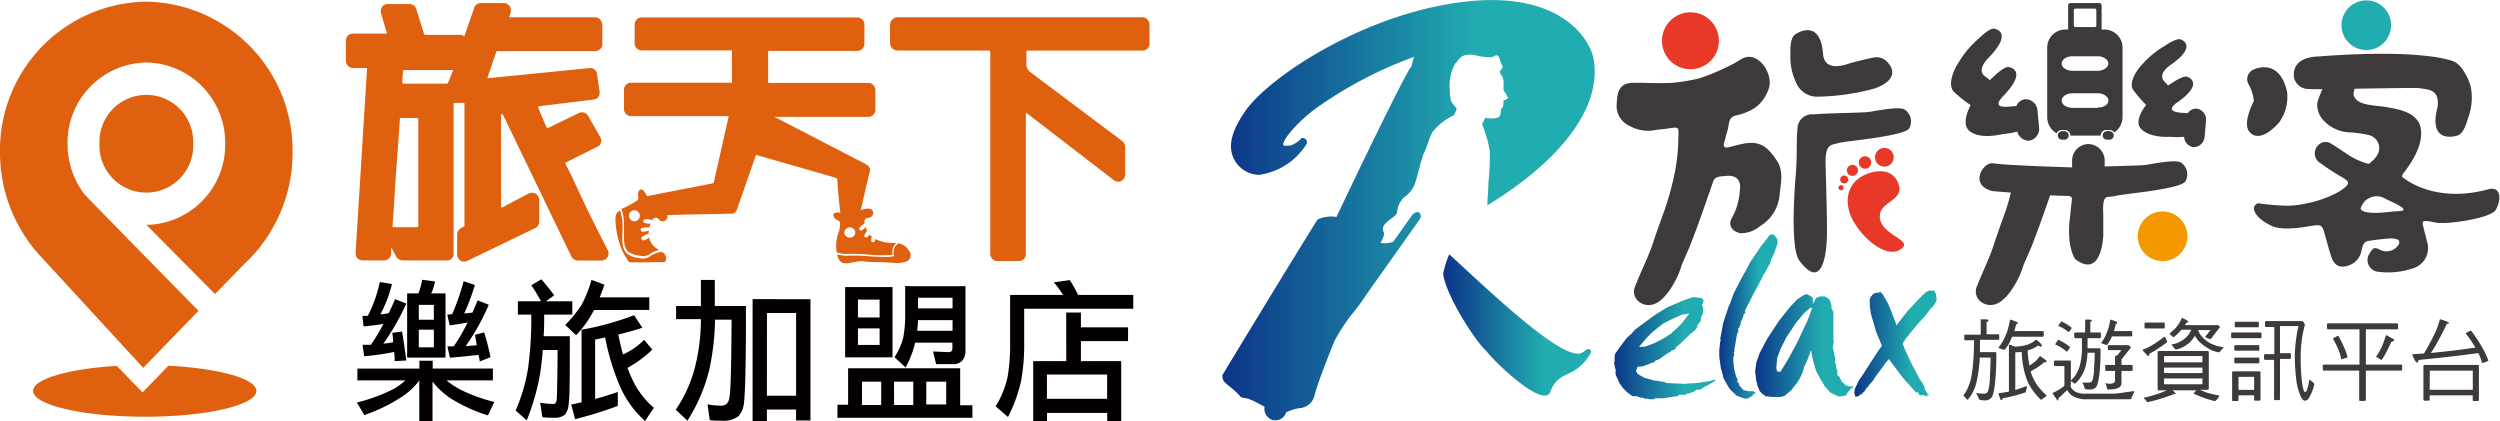 <svg xmlns="http://www.w3.org/2000/svg" xmlns:xlink="http://www.w3.org/1999/xlink" viewBox="0 0 302.29 50.93"><defs><style>.cls-1{fill:url(#linear-gradient);}.cls-2{fill:url(#linear-gradient-2);}.cls-3{fill:url(#linear-gradient-3);}.cls-4{fill:url(#linear-gradient-4);}.cls-5{fill:url(#linear-gradient-5);}.cls-6{fill:url(#linear-gradient-6);}.cls-12,.cls-7{fill:#3e3a39;}.cls-10,.cls-7,.cls-8,.cls-9{fill-rule:evenodd;}.cls-11,.cls-8{fill:#e83828;}.cls-9{fill:#21acb0;}.cls-10{fill:#f39800;}.cls-13{fill:#040000;}.cls-14{fill:#df610f;}</style><linearGradient id="linear-gradient" x1="174.55" y1="39.33" x2="192.43" y2="39.33" gradientUnits="userSpaceOnUse"><stop offset="0" stop-color="#0c3489"/><stop offset="0.68" stop-color="#21acb0"/></linearGradient><linearGradient id="linear-gradient-2" x1="147.82" y1="25.42" x2="192.8" y2="25.42" xlink:href="#linear-gradient"/><linearGradient id="linear-gradient-3" x1="195.05" y1="42.14" x2="207.56" y2="42.14" xlink:href="#linear-gradient"/><linearGradient id="linear-gradient-4" x1="207.89" y1="38.26" x2="214.93" y2="38.26" xlink:href="#linear-gradient"/><linearGradient id="linear-gradient-5" x1="212.22" y1="41.79" x2="224.04" y2="41.79" xlink:href="#linear-gradient"/><linearGradient id="linear-gradient-6" x1="224.21" y1="41.54" x2="234.18" y2="41.54" xlink:href="#linear-gradient"/></defs><title>資產 7</title><g id="圖層_2" data-name="圖層 2"><g id="圖層_1-2" data-name="圖層 1"><path class="cls-1" d="M192,42.21c-.22,0-.57.48-1,.54-2.58.42-10.91-7.55-15.76-12a10.85,10.85,0,0,0-.74,2.36c.34,2.64,3.87,8.11,5.18,9.29,1.56,1.93,7,6.93,7.77,5,1-2.76,2.82-1.45,4.75-4.47a.74.74,0,0,0,.18-.48A.35.35,0,0,0,192,42.21Z"/><path class="cls-2" d="M176,7.64c.25-.2.45-.71,1-.92a2.59,2.59,0,0,1,1.53,0,7.49,7.49,0,0,0,1.88.2c.14-.06.42-.29.66-.21s.4,1,.57,1.22-.12.49-.26.64.29.69.33.8a2.16,2.16,0,0,1,.1.81,5.64,5.64,0,0,0,0,.72c.05.14.6.88.51,1s-.53.25-.53.25a2.88,2.88,0,0,1-.05.69c-.08.26-.19.15-.25.49s0,.77-.39.9a3.6,3.6,0,0,1-1.08.08l-.42-.06-.4.77a14.67,14.67,0,0,1,.94,3.27,30.25,30.25,0,0,1-.17,3.81c0,1-.12,1.76-.12,2.72,7.32-4.43,13.93-10.93,12.86-17.6-.4-2.45-4.16-8.91-17.21-6.79-11.59,1.87-22.12,9.08-24.83,12.87-1.55,2.19-2,3.77-1.77,5a3.45,3.45,0,0,0,3.36,2.84,8.06,8.06,0,0,0,5.66-3.63.5.5,0,0,0,.11-.36.52.52,0,0,0-.56-.46.16.16,0,0,0-.12.05,3.08,3.08,0,0,1-1.34.86c-.25,0-.83.1-.85-.09-.08-.47,1.18-2.22,3.61-4.16A49.67,49.67,0,0,1,171,6.87,10,10,0,0,0,170.68,8l-.08.1c-.73,1-4.92,9.53-9,18.13a4.13,4.13,0,0,0-2.26.29c-.58.79-11.52,18.78-11.54,18.86a1.4,1.4,0,0,0,.2.75,12.88,12.88,0,0,0,1.06.91,7.94,7.94,0,0,1,1,1l.82.16.58.22,1.45.76a1.4,1.4,0,0,0,.92,1.59,1.37,1.37,0,0,0,1.7-.94l.94-.35a3.19,3.19,0,0,0,.52-.12l.07,0c.16,0,.09,0,0,0a2,2,0,0,0,1.91-1.66c.46-1.59,1.35-3.92,2.39-6.47a23.85,23.85,0,0,1,1.92-3,25.72,25.72,0,0,0,1.88-2.53l0,0,6.45-9.1a.64.64,0,0,0,0-.89c-.24-.17-.61,0-.85.29l-2.3,3.24a3.06,3.06,0,0,1-1.53.13c.26-.49.51-1,.4-1.25-.64-1.17,1.52-1.76,1.6-2.45a2.76,2.76,0,0,1,.83-1.8,3.53,3.53,0,0,0,1.24-1.45c.35-.83.89-3.38,1.19-3.94s.63-1.77,1-2.49A7.13,7.13,0,0,1,175.67,14c.28-.11.47-.9.47-.9a6.12,6.12,0,0,1-.68-.85,6.07,6.07,0,0,1-.16-1.43,5,5,0,0,1,.06-1.41A4.47,4.47,0,0,1,176,7.64Zm-19,41.74,0,0h0Z"/><path class="cls-3" d="M206.69,46.08l-1.47.23-1.63.1-2.17-.1-.11-.12L200,46l-1.18-.33-.76-.43L197.9,45l-.07-.16.17-.48.66-.07,1.41-.54.1-.15.45-.16.92-.66.31-.17.33-.26h.11l.33-.17,0-.16.59-.49.66-.64.53-.53.23-.18.38-.33.21-.28,0-.22.45-.59,0-.16,0-.2.22-.43.07-.67-.17-.5.11-.11L206,36.3l-.26-.27-1-.11-1,.33-2.17.92-1.47.92-2,1.47-.38.28-.48.54-.56.5-.75,1-.65.92-.05.49v.43l-.08.23.08.15v.11l.15.6-.05.16.05.38.45,1,.43.59.49.49.43.32.21.16.22,0,.11,0H198l.06.05V48l.1,0,.38.11h.23l.1.1h.43l.11.07h.33l.22,0,.16-.12h.59l0,0,.4,0,.64-.1.44-.07.69-.09.17-.17h.33l0,0,.28,0,.21,0,.12-.16h.26l.71-.28.11-.17.43,0,.33-.11,0-.1.76-.38.82-.49v-.12h-.11Zm-7.56-5.25.66-.66,1.32-1.06,1.3-.64,1-.43.74-.13h.11l-.87,1.15-.64.63-.71.66-.89.57-1.12.58-1.18.43h-.66Z"/><polygon class="cls-4" points="211.02 37.49 211.27 37.01 211.46 36.67 211.79 36 212.09 35.41 212.67 34.36 212.82 34.03 212.96 33.82 213.19 33.25 213.39 33.01 214.06 31.75 214.16 31.37 214.55 30.55 214.93 29.44 214.93 29 214.83 28.81 214.5 28.39 214.16 28.33 213.97 28.43 213.72 28.77 212.96 29.73 211.6 31.75 211.08 32.77 210.89 33.05 209.63 35.47 209.15 36.82 209.04 37.01 208.38 38.98 208 41.01 208.08 41.16 208 41.3 207.89 42.31 207.89 43.13 208.08 44.53 208.33 45.39 208.38 45.69 209 46.8 209.19 47.07 209.63 47.51 210.01 47.85 210.89 48.19 211.27 48.19 211.41 48.14 211.9 47.85 211.94 47.85 211.94 47.7 212.33 47.51 212.09 47.37 211.94 47.28 211.56 47.32 210.83 47.18 210.3 46.6 210.3 46.4 210.07 46.17 210.11 45.92 209.92 45.5 209.68 44.62 209.63 43.99 209.59 43.8 209.59 43.17 209.68 43.03 209.68 42.75 209.63 42.6 209.73 42.46 209.73 42.12 209.78 41.92 209.92 41.05 210.01 40.53 210.11 40.23 210.2 40.13 210.16 39.76 210.42 39.42 210.49 39.04 210.49 38.94 210.83 38.21 210.78 38.07 211.02 37.87 211.02 37.49"/><path class="cls-5" d="M221.23,36.24l-.13-.11-.28-.21-.19-.08-.59,0-.35.17-.09,0-.4.76v-.72l-.12-.16-.62-.34-.36.13-.79.52-.86.91-1.31,1.64L213.66,41l-.89,1.69-.28.81-.09.19-.18,1.24.13,1,.17.74.26.63.31.3.41.32.8.08,1,0,.47-.12.82-.69.68-.86.36-.58.14-.3.06-.13.17-.37.13-.55.41-.86.37-1,0-.1.09,0,.19,1,.38,1.36.6,1.12.34.55.07.17.39.43.4.42.92.44.38,0,.51-.13.14-.05v-.16l.23-.33.14-.05.09-.19.33-.22,0-.08-.23,0-.35,0-.37-.13-.16-.19-.28-.21-.32-.66-.19-.09-.06-.28,0-.4-.14-.26,0-.37-.17-.45.12-.09-.09-.42L221.62,42l.12-.71-.05-.13,0-1.54,0-1.9-.24-.43v-.41Zm-2.69,2.57-1.2,2.54-1.07,2-1,1.62-.39-.06-.09-.4.09-1.2.44-1.17L216,40.8l1.14-1.73,1-1.21.76-.64.23,0Z"/><polygon class="cls-6" points="234.08 35.54 233.86 35.1 233.83 35.1 233.7 35.17 233.58 35.14 233.25 35.14 232.88 35.31 231.94 36.22 230.64 37.63 229.3 39.35 229.22 39.03 228.61 37.44 228.24 36.6 227.69 35.63 227.34 35.26 227.18 35.39 227.11 35.39 226.9 35.39 226.65 35.48 226.52 35.52 226.2 35.9 226.08 36.18 226.09 37.03 226.23 37.97 226.87 40.16 227.56 41.82 227.2 42.27 226.19 43.84 225.13 45.49 224.78 45.98 224.29 47.01 224.21 47.46 224.3 47.86 224.39 47.98 224.68 47.91 224.71 47.91 225 47.66 225.12 47.69 225.24 47.44 225.37 47.44 225.49 47.24 225.69 46.91 225.78 46.87 226.06 46.49 226.47 46.04 226.71 45.63 227.88 44.07 227.93 43.94 228.41 43.41 228.62 43.73 230.14 45.74 231.69 47.48 231.89 47.4 232.06 47.72 232.31 47.84 232.4 47.75 232.63 47.8 233.01 47.95 233.1 47.95 232.93 47.67 233.01 47.67 233.14 47.83 233.22 47.83 233.17 47.67 233.04 47.55 232.75 47.09 232.75 47.02 232.71 46.9 232.62 46.57 232.54 46.53 232.45 46.28 232.12 45.84 231.02 43.74 230.29 42.16 230.09 41.63 230.16 41.3 230.28 41.26 230.35 41.02 230.56 40.8 231.46 39.69 231.9 39.16 232.8 38.17 233.56 37.18 233.65 37.18 234.01 36.64 234.13 36.39 234.18 36.27 234.08 35.54"/><path class="cls-7" d="M274.75,27.34c-2-.89-2.18-1.91-2.18-1.91a.65.65,0,0,1,.51-.85,28.82,28.82,0,0,0,3.31.29,9.54,9.54,0,0,0,2-.18,13.67,13.67,0,0,0,4.29-1.44,5.71,5.71,0,0,0,.77-.51c.68-.56.61-.8-.16-1.25a27.92,27.92,0,0,1-2.68-1.74,1.38,1.38,0,0,1-.22-2.27,1.21,1.21,0,0,1,1.52-.08c.6.35,1.18.76,1.76,1.14a8.44,8.44,0,0,0,2.75,1.28,4.17,4.17,0,0,0,.88-.85,1.63,1.63,0,0,0-.93-2.65A13.38,13.38,0,0,0,284,16c-1.68-.08-3.47-1.3-3.74-2.75a2,2,0,0,1,0-1.07,20.78,20.78,0,0,1,1.34-3c1.87-2.22,3.32.25,3.32.25.43.65-.17.55-.35,1.95.27,1.5,2.64,1.28,4.37,1.64,1.5.26,2.76.64,3.44,1.65,0,0,1.6,2-1.77,6.28-.21.29-.22.43,0,.54,0,0,3.67,3.22,10.34,1.38,1.58-.36,1.46,1.52.8,2.54s-6.05,1.78-7.27,1.5a9.43,9.43,0,0,0-1-.18c-.49-.07-.62.07-.5.55s.33,1.26.48,1.9a2.56,2.56,0,0,1-1.85,3.31,9.27,9.27,0,0,1-4.06.37,1.42,1.42,0,0,1-1-2.26c.41-.7.6-.73,1.31-.36a1.71,1.71,0,0,0,2.25-.82A.59.59,0,0,0,290,29a2.31,2.31,0,0,0-1-.17c-.89.06-1.78.17-2.66.31-.52.09-.65.53-.76,1a2.38,2.38,0,0,1-1.71,2c-1,.29-1.64-.05-2-1.16s-.56-1.94-.84-2.91-.52-.9-1.62-.75C275.79,28,274.75,27.34,274.75,27.34Zm14.66-1.77c.31,0,.62-.05,1.08-.08.64-.33-1.38-1.09-2.05-1.46a2.05,2.05,0,0,0-2.55.35,3.34,3.34,0,0,0-.43.74S285,26.12,289.41,25.57Z"/><path class="cls-7" d="M209.24,7.89c.67-.3,1.22-.75,1.66-.91,1.84-.66,3.5,2,3,3.66-.71,2.09-2.08,2.87-4,3.33-1,.23-.77,1.1-1.07,2-.14.42-.22.86-.35,1.28s0,.68.52.56c.71-.16,1.42-.39,2.13-.49,1.61-.21,2.55.32,3.72,2.1.82,1.25.5,2.62.35,3.93a4.91,4.91,0,0,1-2.39,4,3.58,3.58,0,0,1-2.36.85c-1-.19-1.59-1-1-1.9a7.85,7.85,0,0,0,.93-3.41c.17-1.11-.48-1.74-1.59-1.62l-.66.05c-.59.07-.84.23-1,.69-.55,1.56-1.08,3.12-1.64,4.68-.36,1-.76,2.05-1.16,3.08l-1,2.3c-.35,1.41-1.83,4.26-3.41,4.73a1.87,1.87,0,0,1-1.94-.5,1.54,1.54,0,0,1-.21-1.8c.59-1.57,1.44-3.22,2-4.81.37-1.15,1-2.91,1.49-4.25a34.89,34.89,0,0,0,1.3-4.84,23.36,23.36,0,0,0,.38-3.93c.05-1.31.12-1.35-1.22-1.14-.45.08-1,.11-1.44.17a4.56,4.56,0,0,1-3.25-.48,2.67,2.67,0,0,1-1.55-2.16,9.42,9.42,0,0,1,.05-1.12c.12-1.38.76-1.93,2-1.93,1.58,0,3.18.09,4.76,0a24.17,24.17,0,0,0,3.12-.52A25.76,25.76,0,0,0,209.24,7.89Z"/><path class="cls-7" d="M248.47,22c-.56,1.56-1.09,3.12-1.65,4.68-.36,1-.76,2.05-1.15,3.08l-1,2.3c-.37,1.41-1.84,4.26-3.41,4.73a1.88,1.88,0,0,1-1.95-.5,1.56,1.56,0,0,1-.21-1.8c.6-1.57,1.44-3.22,1.95-4.81.38-1.15,1-2.91,1.49-4.25a26.53,26.53,0,0,0,1-4.13"/><path class="cls-7" d="M219.34,13.83a1.77,1.77,0,0,0-2,1.74c-.16,1.94,0,2.84-.2,5.52,0,0-.78,8.4.36,10.32,3.38,4.67,3.4-2.87,3.4-2.87.06-1.42-.15-8.38-.15-8.38-.12-2.81.6-2.6,1.59-2.87s8.07-.82,8.54-1.81a1.73,1.73,0,0,0-.51-2.19c-.63-.54-3.85.21-4.6.27-1,.08-5.48.15-6.45.27Z"/><path class="cls-7" d="M220.46,6.77c.44,2.17,3.24.81,3.58.78.88-.22,1.64-.42,2.4-.57a1.79,1.79,0,0,1,1.93.71s1.71,1.78-1.68,3a27.11,27.11,0,0,1-7.12,1,2.75,2.75,0,0,1-2.4-1.72,7.16,7.16,0,0,1-.67-3.55s-.15-1.68.54-2.24C217,4.22,220.17,1.86,220.46,6.77Z"/><path class="cls-7" d="M294.74,12.94c.25-2.18-1.07-2.09-2.28-2.29-.89-.07-12.7.2-13.46.11a1.79,1.79,0,0,1-1.59-1.26s-.7-2.52,2.87-2.67c13.14-1,16.45.62,16.45.62,1,.41,2,2.45,2.09,3.45a7,7,0,0,1-.45,3.53s-.37,1.64-1.18,1.95C297.19,16.38,293.51,17.64,294.74,12.94Z"/><path class="cls-7" d="M272.16,16.1s.73.87,2.23-.2a6.25,6.25,0,0,0,1.24-1.16,5.35,5.35,0,0,0,.92-3.62c-.95-4.27-4.05-2.71-4.05-2.71a1.26,1.26,0,0,0-.56,1.87,5.26,5.26,0,0,1,.59,1.93S270.93,15.17,272.16,16.1Z"/><path class="cls-8" d="M207.84,5a3.44,3.44,0,1,1-3.36-3.51A3.44,3.44,0,0,1,207.84,5Z"/><path class="cls-9" d="M289.12,2.88A3,3,0,1,1,286,.05,3,3,0,0,1,289.12,2.88Z"/><path class="cls-10" d="M264.49,28.64a3,3,0,1,1-2.93-3.07A3,3,0,0,1,264.49,28.64Z"/><path class="cls-11" d="M227.34,25.78c.29-1.38,2.75-1.63,2.28-3.35-.6-2.14-2.81-2-4.44-1.14s-2.44,3-1.09,5.43,4.41,4.82,6,3.19C231.09,28.91,226.83,28.22,227.34,25.78Z"/><path class="cls-11" d="M227.88,17.89a1.12,1.12,0,0,1,1.1,1.16,1.13,1.13,0,1,1-1.1-1.16Z"/><path class="cls-11" d="M225.54,18.9a.74.74,0,0,1,.72.76.75.75,0,1,1-.72-.76Z"/><path class="cls-11" d="M224,19.93a.67.67,0,1,1-.68.65A.66.66,0,0,1,224,19.93Z"/><path class="cls-11" d="M223,21.22a.48.48,0,0,1,.47.5.47.47,0,0,1-.49.47.48.48,0,0,1-.47-.49A.49.49,0,0,1,223,21.22Z"/><path class="cls-11" d="M222.62,22.38a.32.32,0,0,1,.3.32.31.31,0,0,1-.62,0A.33.33,0,0,1,222.62,22.38Z"/><path class="cls-7" d="M250.14,16.38a.51.51,0,0,1-.51.51h-.29a.51.51,0,0,1-.52-.51h0a.52.52,0,0,1,.52-.52h.29a.51.51,0,0,1,.51.52Z"/><path class="cls-7" d="M255.58,16.38a.51.51,0,0,1-.52.51h-.29a.51.51,0,0,1-.52-.51h0a.52.52,0,0,1,.52-.52h.29a.52.52,0,0,1,.52.52Z"/><path class="cls-7" d="M254.51,3.57h-.39V.64a.28.28,0,0,0-.28-.27h-3.5a.27.27,0,0,0-.27.27V3.57h-.4a2.19,2.19,0,0,0-2.13,2.25v8.3a2.27,2.27,0,0,0,1.14,2,.69.69,0,0,1,.61-.4h.38a.67.67,0,0,1,.67.68H254a.69.69,0,0,1,.69-.69h.39a.69.69,0,0,1,.57.31,2.27,2.27,0,0,0,1-1.88V5.82A2.19,2.19,0,0,0,254.51,3.57Zm-3.75-2.34a.19.19,0,0,1,.17-.19h2.37a.18.18,0,0,1,.18.19V3.08a.18.18,0,0,1-.18.19h-2.37a.19.19,0,0,1-.17-.19Zm-.15,5.57h3c.73,0,1.32.4,1.32.88s-.59.88-1.32.88h-3c-.72,0-1.32-.39-1.32-.88S249.89,6.8,250.61,6.8Zm3,6.24h-3c-.73,0-1.32-.4-1.32-.88s.59-.88,1.32-.88h3c.73,0,1.33.39,1.33.88S254.39,13,253.66,13Z"/><path class="cls-7" d="M263.78,19.7c-.62-.54-3.85.21-4.59.27-1,.08-5.48.14-6.45.26a3.09,3.09,0,0,0-.55.06h0s-9.62-.26-11.14-.54c-1.31-.24-3,2.7-.1,3.36,0,0,7,.6,9.05.57,0,0,.58,0,.53.42h0c-.05.44-.12,1-.22,2.08,0,0-.54,3.22.6,5.14,3.27,2.5,3.41-2.87,3.41-2.87,0-1.43,0-2.4,0-2.4-.13-2.8.42-2.08,1.41-2.35s8.08-.82,8.55-1.81A1.72,1.72,0,0,0,263.78,19.7Z"/><path class="cls-7" d="M254.49,20.13a2,2,0,0,1-2,2.05h0a2,2,0,0,1-1.94-2.05v-.65a2,2,0,0,1,1.94-2.06h0a2,2,0,0,1,2,2.06Z"/><path class="cls-7" d="M244.87,12a1.3,1.3,0,0,0-1.06.82c-.65,0-3.05.55-1.79-1,3.47-3.46.81-3.72.81-3.72-.62,0-1.79,1.19-1.79,1.19l-.45.4-.22-.2c-.13-.18-1.55-.6-.11-2.31,3.47-3.46.8-3.72.8-3.72-.61,0-1.79,1.19-1.79,1.19a11.6,11.6,0,0,0-2.36,2.77c-.58.84-1.45,2.66-.72,3.61a14.53,14.53,0,0,0,2.09,1.68c-.48.93-.9,2.21-.32,2.95,0,0,.93,1.31,4.2.55a9.86,9.86,0,0,0,1.77-.3,1.42,1.42,0,0,0,1.44,1.1,1.46,1.46,0,0,0,1.18-1.68l-.19-2A1.45,1.45,0,0,0,244.87,12Z"/><path class="cls-7" d="M265.63,13.14a1.2,1.2,0,0,0-1.1.56c-.6-.09-2.88,0-1.46-1.18,3.75-2.54,1.37-3.25,1.37-3.25-.56-.12-1.83.78-1.83.78l-.48.29-.17-.22c-.09-.19-1.3-.82.3-2.13,3.76-2.54,1.37-3.24,1.37-3.24-.55-.13-1.83.77-1.83.77a11,11,0,0,0-2.63,2.11c-.67.67-1.78,2.18-1.28,3.17a14.16,14.16,0,0,0,1.62,1.89c-.6.76-1.2,1.86-.81,2.63,0,0,.62,1.35,3.73,1.22a8.77,8.77,0,0,0,1.67,0,1.3,1.3,0,0,0,1.11,1.25,1.35,1.35,0,0,0,1.37-1.32l.16-1.82A1.34,1.34,0,0,0,265.63,13.14Z"/><path class="cls-12" d="M239.63,38.61c.53,0,.8,0,.8.12s0,.15-.11.16-.11.08-.11.21v1.32h1.39c.1,0,.14.06.14.16v.34c0,.11,0,.17-.14.17h-2.19c0,.57,0,1.07,0,1.49h1.84c.1,0,.14.05.14.16,0,1.52-.06,2.61-.13,3.27a8.77,8.77,0,0,1-.3,1.76.92.92,0,0,1-1,.64c-.46,0-.7-.08-.71-.23a1.58,1.58,0,0,0-.28-.58v-.08a7.3,7.3,0,0,0,1,.08c.22,0,.37-.14.45-.43a6.69,6.69,0,0,0,.19-1.36c0-.52.07-1.38.09-2.57h-1.32c0,.32,0,.59-.06.82a14.1,14.1,0,0,1-.34,2.19,5,5,0,0,1-.46,1.21,3.44,3.44,0,0,1-.62.9c-.2-.2-.37-.39-.51-.56a2.61,2.61,0,0,0,.43-.64,6,6,0,0,0,.46-1.19,13.31,13.31,0,0,0,.29-2c.07-.64.11-1.58.13-2.83h-1.07c-.08,0-.12-.06-.12-.17v-.34c0-.1,0-.16.12-.16h1.87V38.73C239.46,38.65,239.52,38.61,239.63,38.61Zm6.87,3.2a.2.2,0,0,0-.11,0,3.83,3.83,0,0,1-1.21.56h0a9.19,9.19,0,0,0,.19,1.67l0,.11.09,0a3.43,3.43,0,0,0,.66-.47,4.08,4.08,0,0,0,.48-.56s.05-.07.08-.07l.66.47a.22.22,0,0,1,.13.2s-.05.08-.16.08a.3.3,0,0,0-.24.09,7.51,7.51,0,0,1-1.52,1c0,.18.1.36.16.53a6,6,0,0,0,.64,1.18,8,8,0,0,0,1.12,1.22.14.14,0,0,1-.09.12l-.43.31a.22.22,0,0,1-.18.08,7.3,7.3,0,0,1-.81-.9,6.67,6.67,0,0,1-.77-1.26,8.36,8.36,0,0,1-.5-1.63,13,13,0,0,1-.24-2,5,5,0,0,1-.77.06v4.55c.4-.12.83-.27,1.31-.45.06,0,.09,0,.09.11s-.07.31-.1.44,0,.19-.11.21a18.81,18.81,0,0,1-2.55.67c-.12,0-.19.06-.21.13s-.06.13-.08.13a.14.14,0,0,1-.14-.11l-.24-.62a.12.12,0,0,1,.1-.13,10.52,10.52,0,0,0,1.1-.17h.06V41.81c0-.08.05-.12.13-.12l.6.22a6.21,6.21,0,0,0,1.16-.14,3.2,3.2,0,0,0,1.29-.61.19.19,0,0,1,.13-.07.15.15,0,0,1,.12.07q.54.44.54.57c0,.14,0,.2-.11.2Zm-3.37-3.17.72.29c.09,0,.13.1.13.14a.12.12,0,0,1-.1.12q-.1,0-.12.12c-.07.28-.14.52-.2.72H247c.08,0,.12.06.12.17v.34q0,.18-.12.18H243.3c-.12.3-.26.59-.4.86a5,5,0,0,1-.49.69.8.8,0,0,1-.23,0,3.52,3.52,0,0,0-.42-.15s-.07,0-.07-.06a.1.1,0,0,1,0-.09,5.1,5.1,0,0,0,.71-1.16,6.4,6.4,0,0,0,.34-.84c.09-.32.19-.72.29-1.21Q243.1,38.64,243.13,38.64Z"/><path class="cls-12" d="M248.5,43.59h1.68c.14,0,.22,0,.22.12v2.74a2.69,2.69,0,0,0,0,.38,1.77,1.77,0,0,0,.55.54,2.77,2.77,0,0,0,1.3.23h2.92c.26,0,.7,0,1.31-.09s1-.13,1.32-.2H258a.07.07,0,0,1,.08.08,7.16,7.16,0,0,0-.34.68q0,.21-.21.21h-5.22a3.11,3.11,0,0,1-1.81-.47,2.32,2.32,0,0,1-.54-.64c-.31.28-.59.55-.83.79-.15.09-.23.18-.24.3s0,.16-.07.16-.07,0-.12-.11l-.54-.78a5.78,5.78,0,0,0,1.32-.78c.1,0,.14-.13.14-.29V44.26H248.5c-.09,0-.14-.06-.14-.17v-.34C248.36,43.64,248.41,43.59,248.5,43.59Zm.42-2.5c.32.16.57.31.77.43s.45.32.62.46a.3.3,0,0,1-.06.09,4.77,4.77,0,0,1-.32.47,7.12,7.12,0,0,0-.84-.6,4.42,4.42,0,0,0-.59-.29,2.23,2.23,0,0,1,.32-.48C248.86,41.12,248.89,41.09,248.92,41.09Zm.33-2.24c.28.14.51.27.69.37l.54.39a.29.29,0,0,1,0,.1,2.83,2.83,0,0,1-.34.45,7.81,7.81,0,0,0-.73-.5,3.05,3.05,0,0,0-.54-.25,2.16,2.16,0,0,1,.34-.47Q249.22,38.85,249.25,38.85Zm3-.21c.45,0,.68,0,.68.09s0,.13-.09.14-.09.08-.09.2V40.2h1.15c.09,0,.13.06.13.18v.34c0,.11,0,.17-.13.17h-1.48v1.22h1.44a.12.12,0,0,1,.13.13c0,1.3-.05,2.23-.12,2.8a6.8,6.8,0,0,1-.29,1.52c-.12.36-.43.54-.94.54s-.57-.07-.59-.21a1.89,1.89,0,0,0-.23-.56v-.08a8.15,8.15,0,0,0,.82,0c.2,0,.34-.12.4-.37a4.9,4.9,0,0,0,.16-1.11c0-.44.08-1.14.09-2.12h-.88a7.27,7.27,0,0,1-.22,1.61,4.51,4.51,0,0,1-.6,1.34,3.3,3.3,0,0,1-.66.77l-.11,0a2,2,0,0,0-.39-.26.25.25,0,0,1,0-.14,3.1,3.1,0,0,0,.71-.91,4.41,4.41,0,0,0,.44-1.28,7.4,7.4,0,0,0,.16-1.69V40.89h-.81c-.08,0-.12-.06-.12-.17v-.34q0-.18.12-.18h1.2V38.73C252.13,38.67,252.18,38.64,252.29,38.64Zm3,0,.65.25c.07.06.1.11.1.14a.12.12,0,0,1-.08.12s-.08,0-.1.09a6.35,6.35,0,0,1-.22.79h2.13c.06,0,.09,0,.09.13v.34q0,.18-.09.18h-2.37a2.71,2.71,0,0,1-.2.42,4.61,4.61,0,0,1-.37.59.46.46,0,0,1-.22,0,3.2,3.2,0,0,0-.39-.16c-.05,0-.08,0-.08-.06a.09.09,0,0,1,0-.07,3.63,3.63,0,0,0,.57-1,7.26,7.26,0,0,0,.27-.7,9.44,9.44,0,0,0,.22-1S255.23,38.64,255.25,38.64ZM255,41.73h2.24a.29.29,0,0,1,.19.05c.15.1.23.19.23.25l-1.14,1.43v.67h1.22c.09,0,.13,0,.13.12v.42c0,.12,0,.18-.13.18h-1.22v1.47c0,.51-.5.77-1.48.77h-.2s-.07-.07-.09-.19a1.22,1.22,0,0,0-.16-.5c0-.06,0-.08,0-.08a1.75,1.75,0,0,0,.42.08c.49,0,.73-.13.73-.38V44.85h-1.07c-.08,0-.11-.06-.11-.18v-.42c0-.08,0-.12.11-.12h1.07v-1c0-.09.05-.13.17-.13l.06,0,.55-.66H255c-.09,0-.13-.06-.13-.16v-.35C254.83,41.77,254.87,41.73,255,41.73Z"/><path class="cls-12" d="M261.75,40.72s0,0,.06.07c.16.35.24.53.24.55s0,0-.07.07a12.77,12.77,0,0,1-1.26.88c-.22.14-.48.3-.78.46a.17.17,0,0,0-.08.16c0,.09,0,.13-.09.13s-.26-.2-.62-.61a.17.17,0,0,1-.06-.12.07.07,0,0,1,.06-.06,4.08,4.08,0,0,0,.75-.33,9.79,9.79,0,0,0,1-.62c.3-.2.55-.39.76-.55A.13.13,0,0,1,261.75,40.72Zm-.67,1.72h5.82c.12,0,.18.05.18.14V47c0,.09-.06.13-.18.13H266a9.31,9.31,0,0,0,.92.37c.3.09.73.19,1.3.3.08,0,.13.06.13.09a2.16,2.16,0,0,1-.47.59l-.16,0a13.21,13.21,0,0,1-2.42-.86s-.08,0-.08,0,.12-.2.37-.42h-2.88c.23.22.35.34.35.38s0,.07-.11.07-.22,0-.23.06a22.21,22.21,0,0,1-3,.91.18.18,0,0,1-.17-.09,1.35,1.35,0,0,0-.23-.28c-.05,0-.08-.09-.08-.12s.05-.07.14-.08a12.2,12.2,0,0,0,1.42-.39,10.24,10.24,0,0,0,1.18-.46h-.91c-.12,0-.18,0-.18-.13V42.58C260.9,42.49,261,42.44,261.08,42.44ZM259.43,39h2.2a.11.11,0,0,1,.12.12v.43c0,.11,0,.17-.12.17h-2.2c-.08,0-.12-.06-.12-.17v-.43A.11.11,0,0,1,259.43,39Zm2.24,4.81h4.64v-.76h-4.64Zm0,1.3h4.64v-.66h-4.64Zm4.64,1.35v-.7h-4.64v.7Zm-2.44-8a2.49,2.49,0,0,1,.75.42c0,.07,0,.1-.08.1a.26.26,0,0,0-.21.1l-.12.23H268c.1,0,.17,0,.19,0s.24.19.24.24L267.32,41a.12.12,0,0,1-.08,0c-.39-.12-.59-.21-.59-.29l.63-.8H265.8a1.82,1.82,0,0,0,.11.3,2.45,2.45,0,0,0,.35.51,3.71,3.71,0,0,0,.55.5,4.39,4.39,0,0,0,.51.32,5.05,5.05,0,0,0,.89.32l.57.12c.05,0,.07,0,.07,0a.14.14,0,0,1-.05.13,2.71,2.71,0,0,0-.36.41.22.22,0,0,1-.19.08,3.69,3.69,0,0,1-1-.34,5.51,5.51,0,0,1-.81-.5c-.24-.2-.43-.37-.59-.52a3.08,3.08,0,0,1-.43-.61.41.41,0,0,1,0-.08c0,.08-.09.15-.13.22a4.48,4.48,0,0,1-.41.53,3.45,3.45,0,0,1-.56.45,3.71,3.71,0,0,1-.61.33c-.18.07-.37.13-.58.19a.17.17,0,0,1-.14-.07l-.34-.41c0-.05-.06-.08-.06-.1s0,0,0-.05a3,3,0,0,0,.6-.14,3.22,3.22,0,0,0,.49-.23,2.54,2.54,0,0,0,.57-.4,2,2,0,0,0,.4-.45,1.73,1.73,0,0,0,.25-.41s0-.09.07-.14h-1.19l-.22.23a5.11,5.11,0,0,1-.72.66.22.22,0,0,1-.17-.09l-.27-.23a.15.15,0,0,1-.06-.11l.54-.47a5.39,5.39,0,0,0,.6-.74,5.61,5.61,0,0,0,.35-.69A0,0,0,0,1,263.87,38.48Z"/><path class="cls-12" d="M269.9,40.2h3.43q.12,0,.12.18v.34c0,.11,0,.17-.12.17H269.9c-.08,0-.12-.06-.12-.17v-.34Q269.78,40.2,269.9,40.2Zm.16,4.7h3.09q.18,0,.18.12v3.29c0,.09-.06.14-.18.14h-.43c-.11,0-.16-.05-.16-.14V47.8h-1.89v.56c0,.09-.06.13-.18.13h-.43c-.11,0-.16,0-.16-.13v-3.3A.14.14,0,0,1,270.06,44.9Zm.23-3.17h2.77c.09,0,.13.06.13.16v.35c0,.11,0,.16-.13.16h-2.77c-.09,0-.13,0-.13-.16v-.35C270.16,41.79,270.2,41.73,270.29,41.73Zm0,1.51h2.77c.09,0,.13.06.13.18v.33c0,.12,0,.18-.13.18h-2.77c-.09,0-.13-.06-.13-.18v-.33C270.16,43.3,270.2,43.24,270.29,43.24Zm.07-4.34H273c.08,0,.13.06.13.17v.34c0,.11,0,.16-.13.16h-2.66c-.08,0-.12,0-.12-.16v-.34C270.24,39,270.28,38.9,270.36,38.9Zm.31,8.24h1.89V45.57h-1.89Zm4.33-7.6h-1c-.08,0-.12-.06-.12-.17V39q0-.18.12-.18h4.36a.47.47,0,0,1,.16.1,1,1,0,0,1,.18.38,12.19,12.19,0,0,0-.4,2,14.28,14.28,0,0,0-.11,1.71,24.52,24.52,0,0,0,.18,3.39c.12.67.23,1,.33,1s.18-.07.22-.2a4.61,4.61,0,0,0,.28-1.15c0-.07.07-.1.12-.1a.1.1,0,0,1,.1.07,1.94,1.94,0,0,0,.35.28s.06.08.06.17a5.19,5.19,0,0,1-.69,1.72.57.57,0,0,1-.44.26c-.2,0-.4-.24-.59-.72a6.86,6.86,0,0,1-.47-2,22.27,22.27,0,0,1-.16-2.76,17.87,17.87,0,0,1,.44-3.54h-2.23v3.28h1.2q.12,0,.12.18v.33q0,.18-.12.18h-1.2v4.85c0,.09-.05.13-.16.13h-.42c-.09,0-.14,0-.14-.13V43.51h-1.09q-.12,0-.12-.18V43q0-.18.12-.18H275Z"/><path class="cls-12" d="M281.47,39.1h8.35a.12.12,0,0,1,.14.13v.42c0,.11,0,.17-.14.17h-3.75v4.27h4.25c.1,0,.14,0,.14.12v.42c0,.12,0,.18-.14.18h-4.25v3.54c0,.09-.07.13-.22.13h-.41c-.12,0-.18,0-.18-.13V44.81H281c-.09,0-.14-.06-.14-.18v-.42c0-.08.05-.12.14-.12h4.3V39.82h-3.79c-.09,0-.14-.06-.14-.17v-.42A.12.12,0,0,1,281.47,39.1Zm1.26,1.48a13,13,0,0,1,.7,1.4,6.76,6.76,0,0,1,.43,1.22s-.25.12-.76.26a6.89,6.89,0,0,0-.3-1.06,10.63,10.63,0,0,0-.71-1.44C282.09,40.91,282.31,40.79,282.73,40.58Zm5.92,0,.74.41c.07,0,.1.1.1.14s-.05.12-.15.14a.24.24,0,0,0-.24.16A15.33,15.33,0,0,1,288,43.51q-.15,0-.18-.06l-.52-.32a5.87,5.87,0,0,0,.69-1.2,9.21,9.21,0,0,0,.47-1.28A.16.16,0,0,1,288.65,40.54Z"/><path class="cls-12" d="M295.11,38.61c.67.21,1,.35,1,.42s-.05.11-.14.11-.15,0-.15.09c-.31.68-.7,1.44-1.18,2.29a9.48,9.48,0,0,1-.72,1.16c1.81-.17,3.6-.38,5.39-.65a12.1,12.1,0,0,0-1.16-1.69c0-.06.2-.18.62-.38a16,16,0,0,1,1.3,1.94,10.07,10.07,0,0,1,.82,1.72,2.34,2.34,0,0,1-.77.27,6.12,6.12,0,0,0-.45-1.2q-3.15.44-7,.81a.32.32,0,0,0-.29.17c0,.12-.08.17-.16.17s-.28-.32-.56-1l1.44-.1A28.41,28.41,0,0,0,294.55,40a9.71,9.71,0,0,0,.45-1.35S295,38.61,295.11,38.61Zm-1.9,5.52h6.37c.11,0,.16,0,.16.13v4.1c0,.09-.05.13-.16.13h-.42c-.11,0-.17,0-.17-.13V47.8h-5.2v.51c0,.09-.06.14-.16.14h-.42c-.12,0-.18-.05-.18-.14v-4A.16.16,0,0,1,293.21,44.13Zm.58,3H299V44.82h-5.2Z"/><path class="cls-13" d="M43.22,44.57h7.49v-.95h1.61v.94H59.6V46H54a9.2,9.2,0,0,0,1.94,1.24,19.69,19.69,0,0,0,3.83,1.36L59,50.23a19.3,19.3,0,0,1-4.41-2,9.11,9.11,0,0,1-2.29-2.09v4.8h-1.6V46a8.18,8.18,0,0,1-1.89,1.83,20,20,0,0,1-4.76,2.36l-.9-1.52A20.61,20.61,0,0,0,47.66,47,7,7,0,0,0,49,46H43.21Zm2.7-10.47,1.48.24A15.91,15.91,0,0,1,46,38c.37,0,.7-.08,1-.13.27-.54.53-1.11.77-1.7l1.36.53a28.5,28.5,0,0,1-2.77,4.84c.42,0,.82-.1,1.18-.16,0-.4-.07-.78-.1-1.14l1.18-.15c.18,1.08.35,2.24.51,3.5l-1.41.08c0-.39,0-.76-.07-1.11a31.78,31.78,0,0,1-3.62.52l-.19-1.39,1,0a21.45,21.45,0,0,0,1.52-2.52q-1,.16-2.4.3l-.14-1.28.65,0A15.56,15.56,0,0,0,45.92,34.1Zm5.13-.27,1.55.2a6.47,6.47,0,0,1-.46,1.45h1.73v7.76H49.23V35.48h1.36A8.72,8.72,0,0,0,51.05,33.83ZM52.46,42V39.86H50.64V42Zm-1.82-3.34h1.82v-1.8H50.64ZM56.06,34l1.36.46a25.43,25.43,0,0,1-1.29,3.44l1-.1c.21-.48.42-1,.63-1.48l1.34.53a26.94,26.94,0,0,1-2.79,5l1.34-.1c-.07-.42-.14-.84-.22-1.27l1.11-.29a28.4,28.4,0,0,1,.77,3L58,43.71c0-.28-.08-.55-.14-.8-1,.12-2.18.24-3.46.34l-.3-1.37.76,0A22.34,22.34,0,0,0,56.54,39c-.68.12-1.39.24-2.16.34l-.3-1.3a5.07,5.07,0,0,0,.6-.06A27.63,27.63,0,0,0,56.06,34Z"/><path class="cls-13" d="M65.46,33.77c.64.75,1.16,1.39,1.55,1.94l-1,.72h3.19v1.61h-3.4c0,.94,0,1.81-.07,2.61h3.17c0,4.6,0,7.33-.14,8.17a2.28,2.28,0,0,1-.44,1.31,1.93,1.93,0,0,1-1.38.38c-.4,0-.85,0-1.36-.07l-.26-1.74a9.66,9.66,0,0,0,1.62.14c.24,0,.37-.23.39-.71s.08-2.54.09-5.81H65.63c-.07,1-.17,1.84-.28,2.6a26.91,26.91,0,0,1-1.66,5.9l-1.34-1.18a21.38,21.38,0,0,0,1.51-5.17,44.74,44.74,0,0,0,.38-6.43H62.62V36.43h2.8a19.46,19.46,0,0,0-1.18-1.94Zm6.06.07,1.56.58q-.28.86-.57,1.53h6v1.53H71.84l-.18.31a12.4,12.4,0,0,1-2,2.74l-1.32-1.24a15.26,15.26,0,0,0,2-2.46A15.14,15.14,0,0,0,71.52,33.84Zm5.15,4.27,1,1.52c-.94.31-1.91.58-2.91.82.18.88.37,1.69.57,2.41a8.34,8.34,0,0,0,2.55-1.77l1,1.18a14,14,0,0,1-3,2.21c.16.44.32.83.48,1.18a10.27,10.27,0,0,0,2.7,3.65L78,50.91a12.3,12.3,0,0,1-3-4.11,28.91,28.91,0,0,1-1.83-6c-.41.1-.82.18-1.21.26v7.18c1-.26,1.89-.55,2.74-.85v1.69a46.16,46.16,0,0,1-5.16,1.6l-.47-1.77c.43-.08.85-.17,1.25-.27V39.87A34,34,0,0,0,76.67,38.11Z"/><path class="cls-13" d="M81.75,37h3V33.85h1.68V37H90.2c0,6.45-.08,10.28-.22,11.47a3,3,0,0,1-.67,1.84,3,3,0,0,1-2.08.56c-.4,0-.87,0-1.41-.07l-.27-1.91a8.4,8.4,0,0,0,1.68.16c.59,0,.92-.38,1-1.16.13-.94.2-4,.23-9.24h-2a30.87,30.87,0,0,1-.67,5.94,20.52,20.52,0,0,1-2.67,6.28l-1.41-1.33A16.39,16.39,0,0,0,84.13,44a23.71,23.71,0,0,0,.62-5.41h-3ZM98,36.18V50.84H96.26V49.52H92.73v1.39H91V36.17ZM92.73,47.85h3.53v-10H92.74Z"/><path class="cls-13" d="M116.1,44.53V49h1.48v1.52H101.26V48.94h1.29V44.53Zm-13.91-9.82h5.73v8.5h-5.73Zm4.17,7v-2h-2.62v2Zm-2.62-3.32h2.62V36.23h-2.62Zm.49,10.58h2.32V46.15h-2.32Zm3.88,0h2.32V46.15h-2.33Zm2.12-14.36h6.51v7.77a1.79,1.79,0,0,1-.37,1.21,1.43,1.43,0,0,1-1.18.44h-2l-.37-1.53,1.9.08c.29,0,.44-.17.44-.49v-.66h-4.5a11.87,11.87,0,0,1-1.16,3l-1.34-1.24a7.79,7.79,0,0,0,1.06-2.39,14.34,14.34,0,0,0,.23-2.4V34.58ZM110.9,40h4.28V38.71H111C111,39.15,110.94,39.59,110.9,40Zm.1-2.71h4.18V36H111Zm1,11.62h2.41V46.15H112Z"/><path class="cls-13" d="M129.36,33.87a17.3,17.3,0,0,1,1,1.79h6.67v1.67H123.84V42a23.75,23.75,0,0,1-.38,4.08,17.86,17.86,0,0,1-1.58,4.34l-1.49-1.29a11.39,11.39,0,0,0,1.45-3.58,22.87,22.87,0,0,0,.3-3.55V35.66h6.4a13.17,13.17,0,0,0-1.11-1.52Zm-.44,3.92h1.78v1.79h5.7v1.67h-5.7v2.42h4.87v7.26h-1.69v-1h-7.28v1h-1.67V43.67h4Zm-2.33,10.43h7.28V45.29h-7.28Z"/><path class="cls-14" d="M20.37,44.22l-3.14,3.23-3.11-3.21C8.32,44.59,4,45.81,4,47.26c0,1.72,6,3.12,13.46,3.13S31,49,31,47.27C31,45.78,26.43,44.53,20.37,44.22Z"/><path class="cls-14" d="M23.36,17.38a5.67,5.67,0,1,1-11.33,0,5.67,5.67,0,1,1,11.33,0Z"/><path class="cls-14" d="M35.38,18.41A18,18,0,0,0,17.7.2,17.94,17.94,0,0,0,0,18.39,18.47,18.47,0,0,0,4.58,30.63h0l.22.24c.1.12.22.23.32.35l12.2,13.26L24,37.58h0s-13.76-14-13.83-14.14a10,10,0,0,1-2-6.05A9.68,9.68,0,0,1,17.7,7.56a9.69,9.69,0,0,1,9.53,9.82,9.68,9.68,0,0,1-9.52,9.81L26,35.56l0,0,3.59-3.69c.42-.4.84-.82,1.23-1.26h0A18.44,18.44,0,0,0,35.38,18.41Z"/><path class="cls-14" d="M109.91,30.32a1.75,1.75,0,0,0-.67-.68,2.64,2.64,0,0,0-.61-.23,1.28,1.28,0,0,0-.52,1.46l0,.08L108,31a6.06,6.06,0,0,1-1,.07c-.67,0-1.47-.05-2.2-.1a18.5,18.5,0,0,0-2.1-.06,4.09,4.09,0,0,1-1.47-.15,1.47,1.47,0,0,0,.48.93c.71.42,2.06-.29,2.87-.07.18.05,1.64.09,1.87.08.54,0,1.07.07,1.61.08a3.27,3.27,0,0,0,1.7-.23A.85.85,0,0,0,109.91,30.32Z"/><path class="cls-14" d="M80,30.46a3,3,0,0,0-1.1.35l-.27.16a1.49,1.49,0,0,1-.78.3h0a3.56,3.56,0,0,1-.73-.09,2.89,2.89,0,0,1-1.2-.43c-.76-.57-.7-1.74-.65-2.69,0-.16,0-.3,0-.44a5.71,5.71,0,0,0-.29-2.16l-.12.06c-.59.26-.44,1.36-.38,1.86a9.69,9.69,0,0,0,.59,2.5,7.35,7.35,0,0,0,1,1.81c.3.08,3.12,0,4.15,0a.26.26,0,0,0,.26-.13A.84.84,0,0,0,80,30.46Z"/><path class="cls-14" d="M102.69,30.7a19.35,19.35,0,0,1,2.12.07,17.54,17.54,0,0,0,3.12.05,1.47,1.47,0,0,1,.46-1.45h-.23a4.74,4.74,0,0,1-2.32-.47.11.11,0,0,0,0,.05c0,.11-.09.32-.22.33s-.26,0-.27-.14a1.39,1.39,0,0,1,.07-.52,1.94,1.94,0,0,1-.29-.28c-.13.22-.29.44-.45.36s-.21-.12-.17-.24a2.15,2.15,0,0,1,.34-.54,2.15,2.15,0,0,1-.17-.48l-.12.13a1.59,1.59,0,0,1-.32.26c-.15.09-.4,0-.34-.22a1.15,1.15,0,0,1,.42-.43,2.19,2.19,0,0,1,.25-.2.44.44,0,0,1,.08-.51c.2-.19.54-.07.74-.28a.67.67,0,0,0,.2-.44.56.56,0,0,0-.35-.49,1.83,1.83,0,0,0-1.16.17c.45-2,1-4.39,1.08-4.59.21-.63-.34-.94-.69-1.11L93.63,14.13l0,0,0,0h11.38a.87.87,0,0,0,.84-.79s0,0,0-.07V10.89s0-.05,0-.07a.88.88,0,0,0-.82-.79H92.94l-.06,0a.14.14,0,0,1,0-.07V6.31a.13.13,0,0,0,0-.06.64.64,0,0,1,0-.09.12.12,0,0,1,.1,0h10.75a.86.86,0,0,0,.79-.88V3a.86.86,0,0,0-.8-.89H77.58a.84.84,0,0,0-.84.83.13.13,0,0,0,0,.06V5.2a.13.13,0,0,0,0,.06.85.85,0,0,0,.74.83H88.41a.1.1,0,0,1,.09,0,.16.16,0,0,1,0,.09V9.9h0a.15.15,0,0,1,0,.1l-.06,0H76.25a.86.86,0,0,0-.8.83v2.37a.86.86,0,0,0,.84.84H87.93l.14,0a.26.26,0,0,1,0,.19s0,0,0,0l-1.77,7.87a.14.14,0,0,1-.07.06h0l-8,1.56c-.16-.33-.39-.74-.63-.81a.3.3,0,0,0-.27.08.85.85,0,0,0-.19.54c0,.12.09.56,0,.64a10.07,10.07,0,0,1-2,1.09,6.13,6.13,0,0,1,.31,2.24c0,.13,0,.28,0,.44,0,.9-.11,2,.58,2.54a2.6,2.6,0,0,0,1.13.4,3.06,3.06,0,0,0,.74.09,1.37,1.37,0,0,0,.69-.27,1.78,1.78,0,0,1,.3-.17,3,3,0,0,1,.83-.32,2.1,2.1,0,0,1-1.23-1.49,2.46,2.46,0,0,1-.46.28c-.1,0-.31.15-.4,0s-.14-.22-.06-.31a2.55,2.55,0,0,1,.87-.44c0-.12,0-.25,0-.36-.23.07-.88.24-.94,0s0-.25.09-.29a2.66,2.66,0,0,1,.93-.1,4.17,4.17,0,0,1,.15-.46,1.82,1.82,0,0,1-.33,0,1.92,1.92,0,0,1-.4-.09c-.17-.05-.22-.35,0-.41a1.16,1.16,0,0,1,.61,0l.32.07a.47.47,0,0,1,.46-.28c.28,0,.4.4.69.42a.64.64,0,0,0,.48-.14.58.58,0,0,0,.19-.6A.65.65,0,0,0,80.5,26l8.13-.17a.88.88,0,0,0,.45-.41v0l2.3-6.6a.15.15,0,0,1,.09-.09h0a.47.47,0,0,1,.2.07L101,21.48c.09.06.27.06.25.31s.19,2.5.36,3.95a1.1,1.1,0,0,0-.74.05.23.23,0,0,0-.11.24.74.74,0,0,0,.29.46c.08.07.49.25.51.35a3.31,3.31,0,0,1-.25,1.54,4.71,4.71,0,0,0-.16,2s0,.07,0,.12A3.91,3.91,0,0,0,102.69,30.7ZM77.35,26.23a.65.65,0,0,1-.78.51.66.66,0,0,1-.49-.79.64.64,0,0,1,.78-.51A.67.67,0,0,1,77.35,26.23Zm25,1.41a.67.67,0,0,1,.92.09.6.6,0,0,1-.1.87.67.67,0,0,1-.92-.09A.59.59,0,0,1,102.33,27.64Z"/><path class="cls-14" d="M138.78,2.39a.87.87,0,0,0-.57-.3H108.54a.93.93,0,0,0-.92,1V5.14s0,.06,0,.09a.92.92,0,0,0,.9.88h11c.22,0,.22.14.22.21V30.71h0a.89.89,0,0,0,.26.6.81.81,0,0,0,.57.25h2.64a.82.82,0,0,0,.83-.86l0-17.1,10.7,8.23,0,0a.9.9,0,0,0,.47.14.72.72,0,0,0,.41-.11.89.89,0,0,0,.43-.78V17.74a.94.94,0,0,0-.32-.66l0,0L124.58,8.72a1.21,1.21,0,0,1-.47-.9V6.31c0-.19.07-.19.13-.19h13.93A.85.85,0,0,0,139,5.3V3A1,1,0,0,0,138.78,2.39Z"/><path class="cls-14" d="M73.49,30.25l-.42-.82c-1.23-2.4-2.17-4.32-2.81-5.69S69,21,68.37,19.8h0a.08.08,0,0,1,0-.08s0,0,0,0,0,0,0-.05l4-2a.3.3,0,0,0,.14-.11.88.88,0,0,0,.06-1s0,0,0,0l0,0-1.39-2.43h0l-.09-.16h0a.84.84,0,0,0-.71-.39.93.93,0,0,0-.38.08h0l-3.71,1.8a1,1,0,0,1-.12,0l-.1-.08h0l-1-2.38a.16.16,0,0,1,0-.1s0,0,.12-.06l6.55-.8a.87.87,0,0,0,.59-.29.9.9,0,0,0,.17-.68v0l-.3-2A.85.85,0,0,0,72,8.5a.82.82,0,0,0-.62-.27h-.06L59.06,9.45h0a.14.14,0,0,1-.1,0h0s0-.07,0-.12l.33-.94c.26-.8.5-1.49.72-2.13a.12.12,0,0,1,.12-.08H72a.86.86,0,0,0,.83-.76.15.15,0,0,0,0-.07V3a.88.88,0,0,0-.17-.51A.83.83,0,0,0,72,2.09H61.55l.19-.51s0,0,0-.06a1,1,0,0,0-.09-.74A.86.86,0,0,0,61,.37H58.11a.87.87,0,0,0-.79.59V1l-1.18,3.4a.86.86,0,0,0-.54-.18H51.37a.27.27,0,0,1-.08-.07l-.94-3A.85.85,0,0,0,49.6.49H46.85l-.11,0a.83.83,0,0,0-.51.31,1,1,0,0,0-.16.76h0l.2.72c.15.53.31,1.07.51,1.65,0,0,0,0,0,0a.08.08,0,0,1,0,0v0a.13.13,0,0,1-.12.13h-4a.86.86,0,0,0-.84.85V7.35a.88.88,0,0,0,.3.65.83.83,0,0,0,.55.22h1.62s.07,0,.09,0a.81.81,0,0,1,0,.11L43,30.57a.91.91,0,0,0,.26.7s0,0,0,0a1,1,0,0,0,.55.22h2.65a.87.87,0,0,0,.84-.83l0-.5c0-.09,0-.18,0-.27l.61,1.14a.86.86,0,0,0,.72.46h5.39a.79.79,0,0,0,.83-.85V12.45h1.19a.19.19,0,0,1,.12.05s0,0,0,.06v14.8l-.43.22s0,0,0,0a.73.73,0,0,0-.3.29.92.92,0,0,0-.15.45v.06h0V30.8s0,.05,0,.07a.9.9,0,0,0,.4.64.8.8,0,0,0,.44.12.84.84,0,0,0,.35-.07h0l8.28-4h0a.89.89,0,0,0,.45-.71V24.13a.93.93,0,0,0-.32-.64h0a.82.82,0,0,0-.52-.19.85.85,0,0,0-.31.06l0,0-.06,0h0l-.13.07c-.69.36-1.57.82-2.64,1.4l-.52.28h0l0,0h0l-.06,0s0-.09-.06-.1h0V13.93a.12.12,0,0,1,.12-.13h0s.07,0,.13.1h0L69.08,31h0a.88.88,0,0,0,.77.5h2.93a.81.81,0,0,0,.65-.36.89.89,0,0,0,.08-.86S73.5,30.27,73.49,30.25Zm-22.91-16V27.35a.13.13,0,0,1-.1.12h-3c0-.74.1-1.59.15-2.48.08-1.33.16-2.7.24-3.84.18-2.4.35-4.73.49-6.89,0,0,0,0,0,0v0a.2.2,0,0,1,.1,0h1.93a.12.12,0,0,1,.11.07l0,.06ZM54.18,10a.19.19,0,0,1-.13.12H48.76a.13.13,0,0,1-.09-.07h0v0h0v0s0,0,0-.06c0-.18,0-.38,0-.59s.06-.63.08-.93v0h0v0a0,0,0,0,0,0,0l0,0,.08,0H54.8Z"/></g></g></svg>